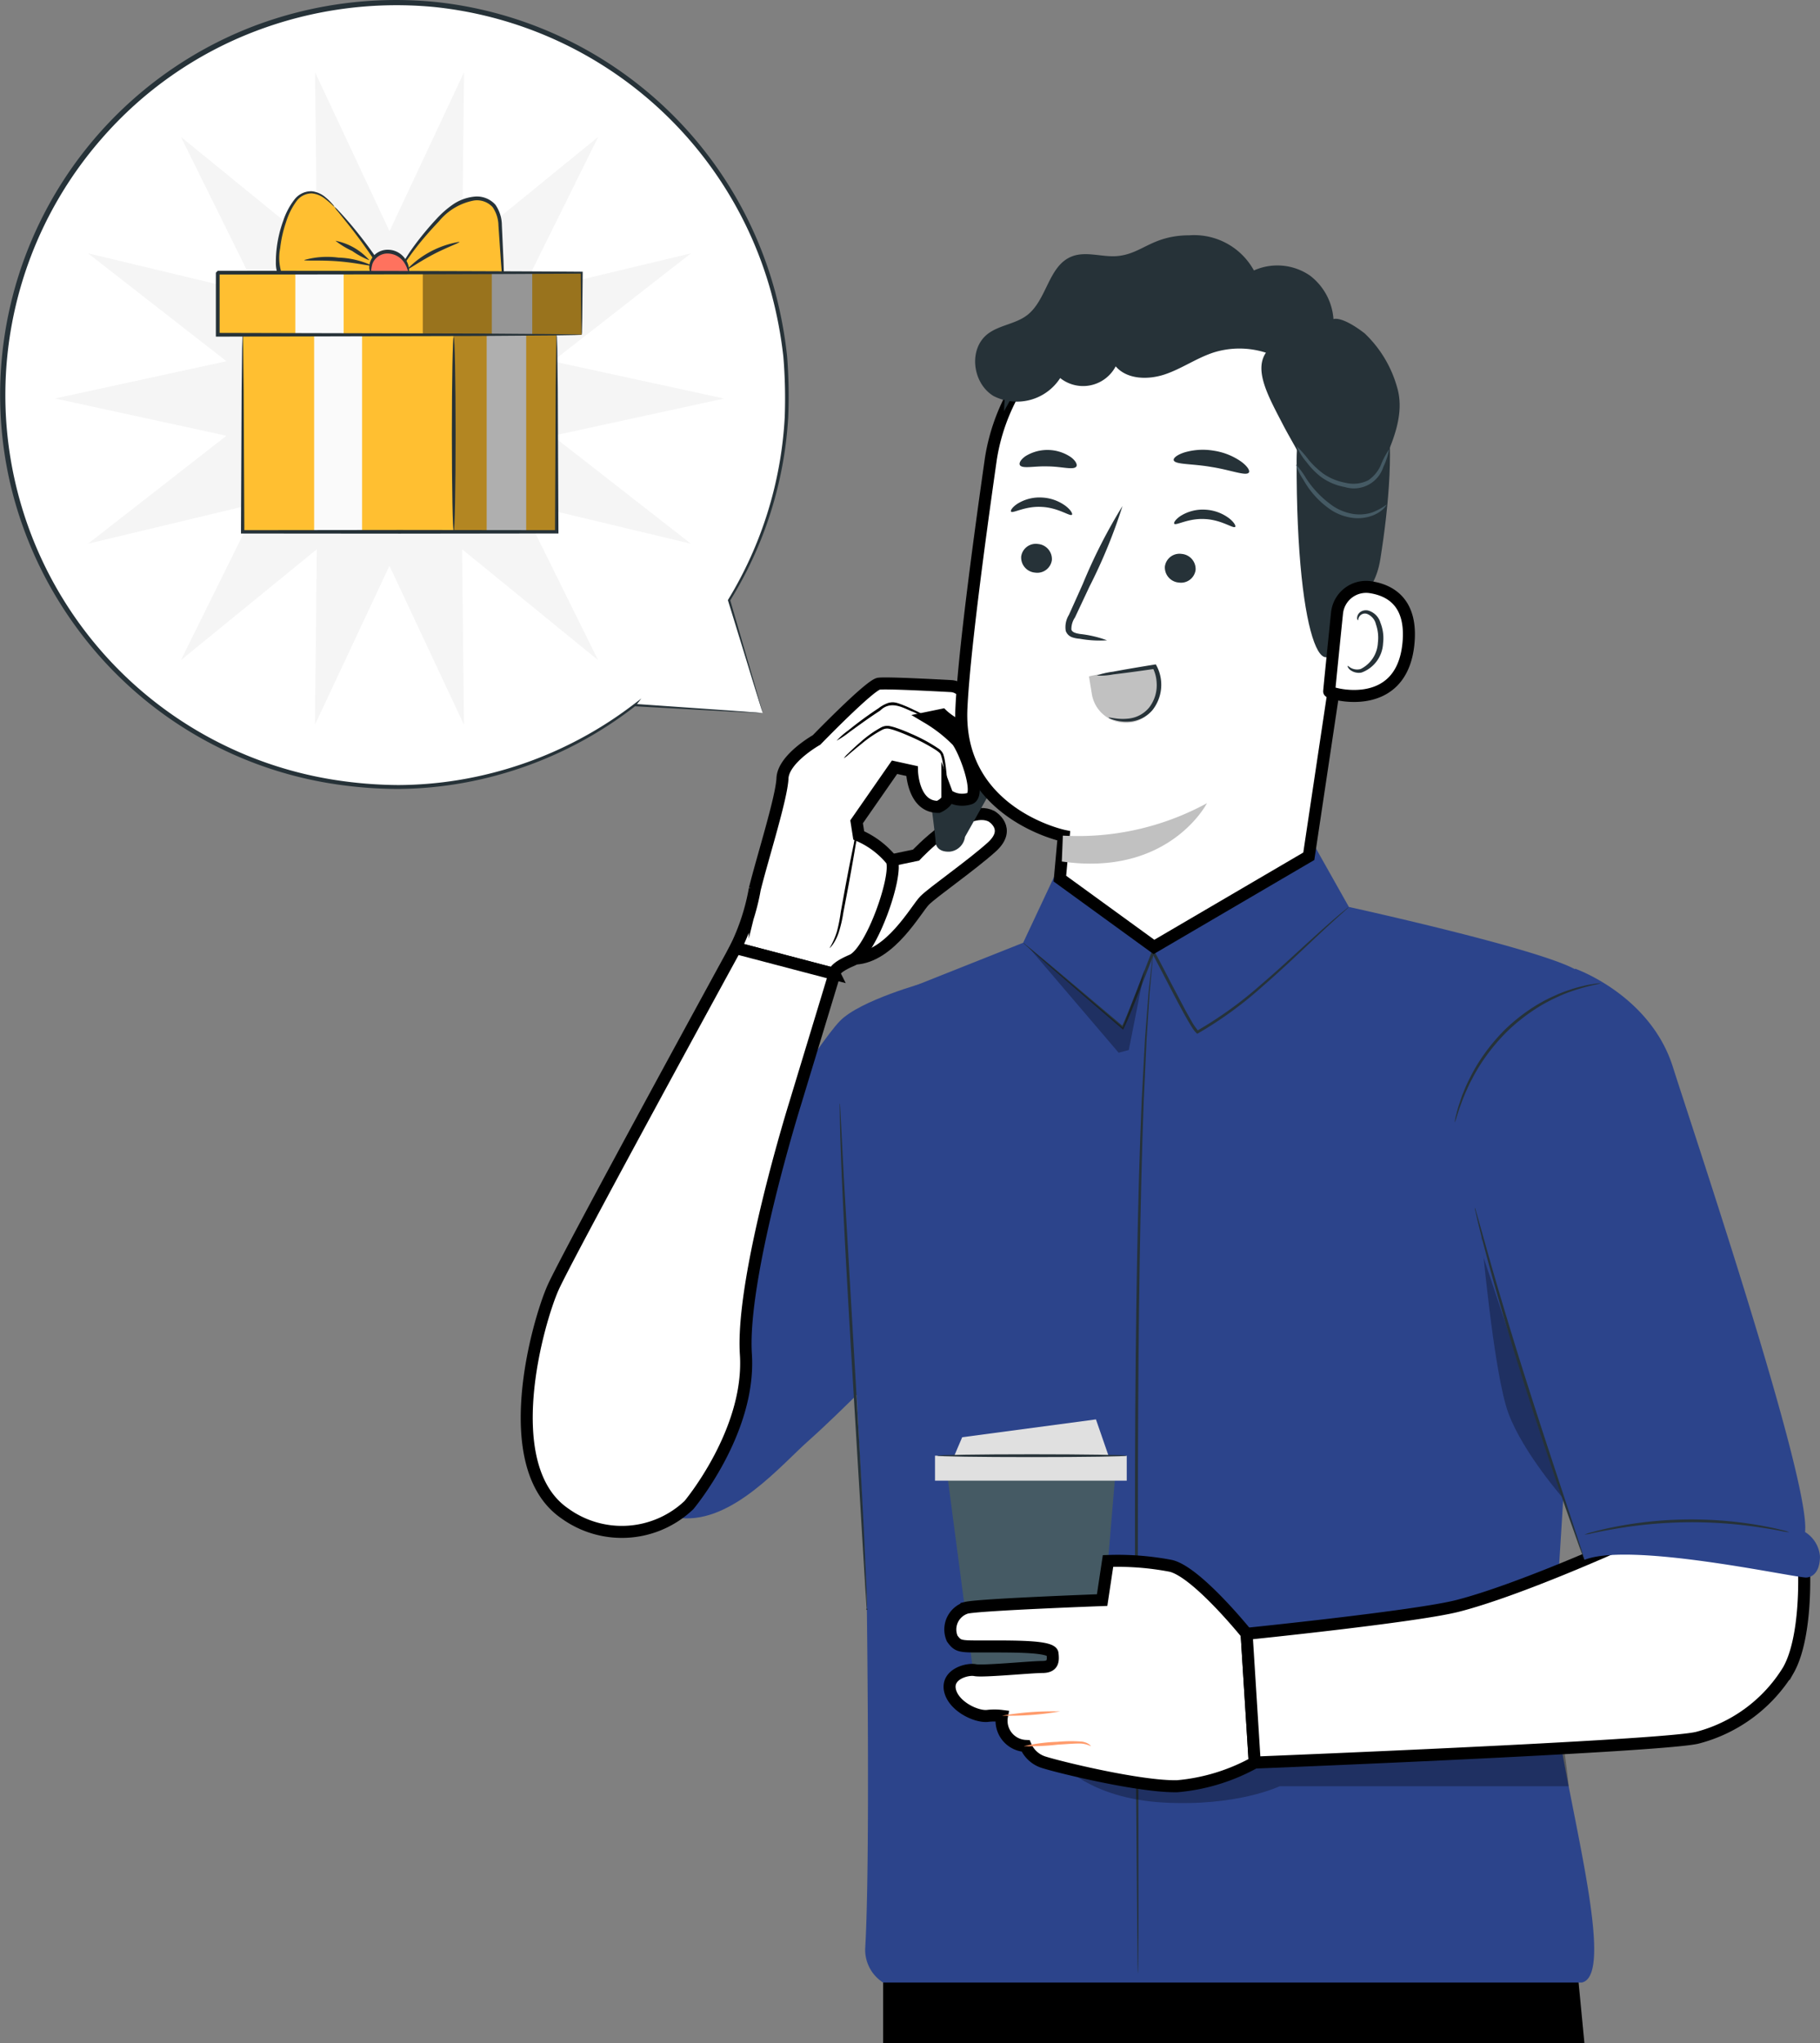 <svg id="Group_63" data-name="Group 63" xmlns="http://www.w3.org/2000/svg" xmlns:xlink="http://www.w3.org/1999/xlink" width="151.453" height="170" viewBox="0 0 151.453 170">
  <rect x="0" y="0" width="151.453" height="170" fill="#808080" stroke="none"/>
  <defs>
    <clipPath id="clip-path">
      <rect id="Rectangle_44" data-name="Rectangle 44" width="151.453" height="170" fill="none"/>
    </clipPath>
    <clipPath id="clip-path-3">
      <rect id="Rectangle_29" data-name="Rectangle 29" width="9.6" height="8.706" fill="none"/>
    </clipPath>
    <clipPath id="clip-path-4">
      <rect id="Rectangle_30" data-name="Rectangle 30" width="42.321" height="6.193" fill="none"/>
    </clipPath>
    <clipPath id="clip-path-5">
      <rect id="Rectangle_31" data-name="Rectangle 31" width="6.923" height="22.265" fill="none"/>
    </clipPath>
    <clipPath id="clip-path-6">
      <rect id="Rectangle_36" data-name="Rectangle 36" width="8.62" height="18.006" fill="none"/>
    </clipPath>
    <clipPath id="clip-path-7">
      <rect id="Rectangle_40" data-name="Rectangle 40" width="13.225" height="5.165" fill="none"/>
    </clipPath>
  </defs>
  <g id="Group_62" data-name="Group 62" clip-path="url(#clip-path)">
    <path id="Path_59852" data-name="Path 59852" d="M161.818,356.564v7.765h58.358l-.8-8.312Z" transform="translate(-88.327 -194.329)"/>
    <g id="Group_61" data-name="Group 61">
      <g id="Group_60" data-name="Group 60" clip-path="url(#clip-path)">
        <path id="Path_59853" data-name="Path 59853" d="M158.728,152.981l2.036-.424s4.07-4.369,6.284-3.232c0,0,1.736,1.017,0,2.574s-4.848,3.71-5.566,4.429-2.859,4.71-5.8,4.839,3.045-8.185,3.045-8.185" transform="translate(-84.535 -81.405)" fill="#fff"/>
        <path id="Path_59854" data-name="Path 59854" d="M158.728,152.981l2.036-.424s4.07-4.369,6.284-3.232c0,0,1.736,1.017,0,2.574s-4.848,3.71-5.566,4.429-2.859,4.71-5.8,4.839S158.728,152.981,158.728,152.981Z" transform="translate(-84.535 -81.405)" fill="none" stroke="#000" stroke-miterlimit="10" stroke-width="1"/>
        <path id="Path_59855" data-name="Path 59855" d="M169.582,125.252c0,.3.6,4.661.6,5.132,0,0,.043.77,1.155.727a1.424,1.424,0,0,0,1.283-1.231l3.977-7.065,3.25-5.217-1.925-7.013s-.427-.471-1.283,0-7.511,11.293-7.511,11.293Z" transform="translate(-92.317 -60.247)" fill="#263238"/>
        <path id="Path_59856" data-name="Path 59856" d="M153.274,125.6a1.323,1.323,0,0,0-.56-.159c-1.164-.064-5.375-.287-6.015-.2-.745.107-5.178,4.681-5.178,4.681s-2.766,1.56-2.837,3.192-1.667,6.632-2.305,9.221a18.209,18.209,0,0,1-1.6,4.894l8.228,2.163s-.213-.426,1.454-1.135,3.9-7.235,3.3-8.334a7.2,7.2,0,0,0-2.731-2.057l-.177-1.135,3.156-4.539,1.454.319s.071,3.014,2.2,2.979c0,0,.957-.426.745-.993a2.085,2.085,0,0,0,1.915.283c.852-.461-.461-3.972-1.1-4.788a12.228,12.228,0,0,0-2.447-1.915l1.206-.248s2.482,2.412,4.646.638a.911.911,0,0,0-.355-1.241l-3-1.631" transform="translate(-73.57 -68.353)" fill="#fff"/>
        <path id="Path_59857" data-name="Path 59857" d="M153.274,125.6a1.323,1.323,0,0,0-.56-.159c-1.164-.064-5.375-.287-6.015-.2-.745.107-5.178,4.681-5.178,4.681s-2.766,1.56-2.837,3.192-1.667,6.632-2.305,9.221a18.209,18.209,0,0,1-1.6,4.894l8.228,2.163s-.213-.426,1.454-1.135,3.9-7.235,3.3-8.334a7.2,7.2,0,0,0-2.731-2.057l-.177-1.135,3.156-4.539,1.454.319s.071,3.014,2.2,2.979c0,0,.957-.426.745-.993a2.085,2.085,0,0,0,1.915.283c.852-.461-.461-3.972-1.1-4.788a12.228,12.228,0,0,0-2.447-1.915l1.206-.248s2.482,2.412,4.646.638a.911.911,0,0,0-.355-1.241Z" transform="translate(-73.57 -68.353)" fill="none" stroke="#000" stroke-miterlimit="10" stroke-width="1"/>
        <path id="Path_59858" data-name="Path 59858" d="M154.376,151.395a9.946,9.946,0,0,1-.2,1.523c-.153.935-.38,2.223-.644,3.642l-.382,2a11.1,11.1,0,0,1-.374,1.633,3.978,3.978,0,0,1-.495,1.022c-.157.218-.269.318-.278.309a6.156,6.156,0,0,0,.613-1.381,13.127,13.127,0,0,0,.318-1.619l.365-2.006c.265-1.421.519-2.706.713-3.634a9.833,9.833,0,0,1,.363-1.491" transform="translate(-82.969 -82.638)"/>
        <path id="Path_59859" data-name="Path 59859" d="M163.236,138.733a2.331,2.331,0,0,1-.083-.509q-.07-.567-.171-1.389c-.041-.292-.088-.612-.157-.948a3.211,3.211,0,0,0-.137-.5c-.042-.142-.207-.246-.353-.361a14.683,14.683,0,0,0-2.226-1.177c-.411-.181-.817-.348-1.214-.484a3.984,3.984,0,0,0-.584-.16.887.887,0,0,0-.515.111,9.765,9.765,0,0,0-1.695,1.149c-.46.369-.823.68-1.076.893a2.369,2.369,0,0,1-.406.317,1.978,1.978,0,0,1,.344-.385c.235-.234.582-.566,1.032-.954a9.032,9.032,0,0,1,1.71-1.219,1.1,1.1,0,0,1,.639-.136,4.112,4.112,0,0,1,.625.164c.409.137.82.3,1.236.487a13.661,13.661,0,0,1,2.259,1.217,1.1,1.1,0,0,1,.418.459,3.276,3.276,0,0,1,.137.541c.062.347.1.671.13.966.058.591.085,1.07.1,1.4a2.035,2.035,0,0,1-.01.516" transform="translate(-84.397 -72.582)"/>
        <path id="Path_59860" data-name="Path 59860" d="M153.286,131.863a6.636,6.636,0,0,1,.972-.852,30.5,30.5,0,0,1,2.515-1.842,2.851,2.851,0,0,1,.806-.445,1.352,1.352,0,0,1,.455-.053,1.793,1.793,0,0,1,.421.094,10.589,10.589,0,0,1,1.3.555,5.654,5.654,0,0,1,1.123.644,9.187,9.187,0,0,1-1.193-.491c-.708-.233-1.819-1.06-2.776-.11-1.025.662-1.9,1.316-2.548,1.781a7.416,7.416,0,0,1-1.074.719" transform="translate(-83.67 -70.233)"/>
        <path id="Path_59861" data-name="Path 59861" d="M213.739,222.48c.566-6.155,3.542-55.428,2.41-57.017s-19.346-5.581-19.346-5.581l-2.759-4.9-1.055-.325-20.511,2.28-2.783,5.927L160.7,166.44s-6.5,9.722-5.736,16.331l1.713,34.456s.308,21.838-.121,29.24a3.229,3.229,0,0,0,1.485,2.91H216.18c3.493-.713-3.008-20.742-2.442-26.9" transform="translate(-84.554 -84.418)" fill="#2c448b"/>
        <path id="Path_59862" data-name="Path 59862" d="M139.746,211.077l2.484-31.083s-5.432,1.471-7.122,3.21c-1.942,2-8.68,12.816-8.68,12.816l-6.951,25.375s.28,2.954,2.375,3.165c4.323.436,8.361-4.42,10.731-6.511s7.162-6.971,7.162-6.971" transform="translate(-65.216 -98.249)" fill="#2c448b"/>
        <path id="Path_59863" data-name="Path 59863" d="M208.2,259.405s-.008-.074-.012-.219-.007-.369-.013-.644c-.006-.577-.014-1.41-.025-2.477-.018-2.162-.044-5.271-.076-9.109-.059-7.692-.14-18.318-.108-30.055s.218-22.369.55-30.057c.1-1.92.195-3.657.276-5.185.115-1.521.214-2.833.3-3.909.117-1.061.208-1.889.272-2.463.033-.273.058-.485.076-.639s.034-.217.034-.217,0,.075-.01.219-.03.368-.053.642c-.053.575-.129,1.4-.227,2.465l-.256,3.909c-.071,1.527-.152,3.264-.241,5.183-.289,7.685-.447,18.311-.48,30.051s.022,22.361.039,30.053c0,3.839,0,6.948,0,9.11-.008,1.067-.015,1.9-.019,2.477,0,.275-.008.489-.011.644s-.012.219-.012.219" transform="translate(-113.511 -95.212)" fill="#263238"/>
        <path id="Path_59864" data-name="Path 59864" d="M153.883,202.18a.371.371,0,0,1,.015.109c.006.086.013.191.022.319q.022.45.062,1.228c.056,1.087.134,2.624.232,4.515.222,3.829.528,9.084.865,14.89s.64,11.083.823,14.9c.082,1.892.149,3.429.2,4.517q.024.777.038,1.229c0,.129,0,.233,0,.32a.055.055,0,1,1-.024,0l-.027-.318-.082-1.227c-.065-1.086-.158-2.623-.271-4.513-.229-3.829-.545-9.085-.892-14.892s-.632-11.081-.8-14.9c-.08-1.907-.132-3.452-.157-4.519-.007-.518-.013-.929-.017-1.229,0-.129,0-.234,0-.32a.384.384,0,0,1,.009-.109" transform="translate(-83.991 -110.359)" fill="#263238"/>
        <path id="Path_59865" data-name="Path 59865" d="M214.577,166.163a1.981,1.981,0,0,1-.23.223l-.685.617c-.6.536-1.453,1.332-2.518,2.334s-2.337,2.211-3.833,3.507a31.986,31.986,0,0,1-5.28,3.832l-.068.038-.05-.042a1.145,1.145,0,0,1-.209-.226c-.059-.075-.109-.151-.159-.228-.1-.154-.193-.311-.289-.469q-.277-.476-.543-.967c-.356-.654-.707-1.326-1.06-2.006-.5-.957-.981-1.9-1.471-2.8l.212-.015-1.289,3.3c-.428,1.055-.807,2.06-1.259,3l-.055.117-.1-.088-5.974-5.149-1.668-1.461-.435-.391a.913.913,0,0,1-.142-.143.947.947,0,0,1,.164.118l.456.367,1.706,1.417,6.029,5.084-.158.028c.426-.906.812-1.936,1.231-2.985l1.279-3.3.091-.235.121.221c.5.906.977,1.849,1.476,2.806l1.057,2q.266.49.538.961a4.815,4.815,0,0,0,.58.846l-.117,0a32.5,32.5,0,0,0,5.26-3.782c1.5-1.281,2.781-2.481,3.862-3.464s1.951-1.767,2.566-2.285c.3-.263.549-.455.712-.588a1.862,1.862,0,0,1,.256-.192" transform="translate(-102.328 -90.699)" fill="#263238"/>
        <g id="Group_47" data-name="Group 47" transform="translate(85.658 78.887)" opacity="0.3">
          <g id="Group_46" data-name="Group 46">
            <g id="Group_45" data-name="Group 45" clip-path="url(#clip-path-3)">
              <path id="Path_59866" data-name="Path 59866" d="M188.609,173.7l7.43,8.705.845-.223,1.325-6.7-1.831,4.841Z" transform="translate(-188.609 -173.7)"/>
            </g>
          </g>
        </g>
        <g id="Group_50" data-name="Group 50" transform="translate(88.219 143.837)" opacity="0.3">
          <g id="Group_49" data-name="Group 49">
            <g id="Group_48" data-name="Group 48" clip-path="url(#clip-path-4)">
              <path id="Path_59867" data-name="Path 59867" d="M194.248,319.531s2.425,2.977,8.577,3.326,9.684-1.353,9.684-1.353h24.059s-.476-4.793-.818-4.793-40.879,2.393-40.879,2.393" transform="translate(-194.248 -316.712)"/>
            </g>
          </g>
        </g>
        <g id="Group_53" data-name="Group 53" transform="translate(123.258 102.522)" opacity="0.3">
          <g id="Group_52" data-name="Group 52">
            <g id="Group_51" data-name="Group 51" clip-path="url(#clip-path-5)">
              <path id="Path_59868" data-name="Path 59868" d="M271.4,225.742s1.023,11.737,2.269,15.076,4.654,7.189,4.654,7.189Z" transform="translate(-271.4 -225.742)"/>
            </g>
          </g>
        </g>
        <path id="Path_59869" data-name="Path 59869" d="M205.054,100.21l4.3-28.684c1.343-9.04-2.949-17.335-12.282-18.39l-.868-.049A16.686,16.686,0,0,0,178.595,67.15c-1.119,7.839-2.252,16.512-2.449,20.74-.406,8.756,8.515,10.62,8.515,10.62l-.321,3.559,7.829,5.686Z" transform="translate(-96.141 -28.963)" fill="#fff"/>
        <path id="Path_59870" data-name="Path 59870" d="M205.054,100.21l4.3-28.684c1.343-9.04-2.949-17.335-12.282-18.39l-.868-.049A16.686,16.686,0,0,0,178.595,67.15c-1.119,7.839-2.252,16.512-2.449,20.74-.406,8.756,8.515,10.62,8.515,10.62l-.321,3.559,7.829,5.686Z" transform="translate(-96.141 -28.963)" fill="none" stroke="#000" stroke-miterlimit="10" stroke-width="1"/>
        <path id="Path_59871" data-name="Path 59871" d="M194.644,149.856a22.407,22.407,0,0,0,11.993-2.7s-3.147,6.142-12.081,4.852Z" transform="translate(-106.197 -80.326)" fill="#c1c1c1"/>
        <path id="Path_59872" data-name="Path 59872" d="M187.1,100.708a1.262,1.262,0,0,0,1.164,1.33,1.225,1.225,0,0,0,1.392-1.052,1.263,1.263,0,0,0-1.164-1.331,1.226,1.226,0,0,0-1.393,1.053" transform="translate(-102.122 -54.392)" fill="#263238"/>
        <path id="Path_59873" data-name="Path 59873" d="M185.237,92.32c.149.172,1.164-.475,2.548-.393,1.383.061,2.357.81,2.516.654.078-.069-.067-.372-.49-.709a3.59,3.59,0,0,0-2-.725,3.466,3.466,0,0,0-2.041.516c-.444.293-.605.58-.531.658" transform="translate(-101.101 -49.749)" fill="#263238"/>
        <path id="Path_59874" data-name="Path 59874" d="M213.435,102.525a1.263,1.263,0,0,0,1.165,1.33,1.224,1.224,0,0,0,1.392-1.053,1.264,1.264,0,0,0-1.164-1.33,1.225,1.225,0,0,0-1.393,1.053" transform="translate(-116.499 -55.383)" fill="#263238"/>
        <path id="Path_59875" data-name="Path 59875" d="M215.143,94.545c.15.172,1.166-.474,2.548-.393,1.382.061,2.357.81,2.516.654.078-.069-.065-.372-.49-.709a3.59,3.59,0,0,0-2-.725,3.469,3.469,0,0,0-2.041.517c-.443.293-.6.58-.531.657" transform="translate(-117.425 -50.964)" fill="#263238"/>
        <path id="Path_59876" data-name="Path 59876" d="M198.641,103.878a9.353,9.353,0,0,0-2.223-.52c-.351-.055-.681-.142-.727-.38a1.715,1.715,0,0,1,.3-1l1.2-2.556a44.262,44.262,0,0,0,2.75-6.707,44.624,44.624,0,0,0-3.3,6.477q-.6,1.347-1.156,2.574a1.946,1.946,0,0,0-.263,1.337.876.876,0,0,0,.551.535,2.457,2.457,0,0,0,.6.114,9.333,9.333,0,0,0,2.277.131" transform="translate(-106.534 -50.605)" fill="#263238"/>
        <path id="Path_59877" data-name="Path 59877" d="M215.057,83.274c.115.373,1.506.277,3.117.558,1.618.249,2.9.785,3.134.469.105-.152-.1-.508-.61-.892a5.355,5.355,0,0,0-2.288-.925,5.418,5.418,0,0,0-2.474.144c-.61.2-.927.47-.878.647" transform="translate(-117.385 -44.98)" fill="#263238"/>
        <path id="Path_59878" data-name="Path 59878" d="M186.849,83.712c.225.319,1.2.055,2.343.1,1.149.01,2.1.323,2.346.017.107-.15-.027-.464-.434-.777a3.48,3.48,0,0,0-3.779-.1c-.423.292-.575.6-.476.753" transform="translate(-101.975 -45.004)" fill="#263238"/>
        <path id="Path_59879" data-name="Path 59879" d="M183.984,61.817s2.7-5.346,5.492-6.473c3.382-1.364,4.591,2.226,7.777,1.549s6.415-1.986,9.481.549c3.355,2.775,1.6,4.493,1.592,8.387-.053,15.789,2.64,20.405,3.92,13.038.14-.807,2.5-1.323,3.044-4.736.709-4.425,1.2-9.818.37-13.033-.7-2.71-2.156-4.636-4.836-6.821-4.23-3.448-10.3-3.856-14.443-3.683s-12.368,4.339-12.4,11.221" transform="translate(-100.426 -27.599)" fill="#263238"/>
        <path id="Path_59880" data-name="Path 59880" d="M244.2,109.687a2.433,2.433,0,0,1,2.774-2.141c1.669.249,3.483,1.28,3.172,4.646-.55,5.971-6.6,4.2-6.6,4.03,0-.117.4-4.038.653-6.534" transform="translate(-132.937 -58.689)" fill="#fff"/>
        <path id="Path_59881" data-name="Path 59881" d="M244.2,109.687a2.433,2.433,0,0,1,2.774-2.141c1.669.249,3.483,1.28,3.172,4.646-.55,5.971-6.6,4.2-6.6,4.03C243.548,116.1,243.944,112.184,244.2,109.687Z" transform="translate(-132.937 -58.689)" fill="none" stroke="#000" stroke-miterlimit="10" stroke-width="1"/>
        <path id="Path_59882" data-name="Path 59882" d="M246.935,116.43c.029-.017.1.082.274.178a1.1,1.1,0,0,0,.8.086,2.583,2.583,0,0,0,1.438-2.2,3.358,3.358,0,0,0-.162-1.515,1.216,1.216,0,0,0-.731-.868.554.554,0,0,0-.658.229c-.1.16-.069.283-.1.291s-.123-.112-.05-.354a.667.667,0,0,1,.276-.353.83.83,0,0,1,.606-.1,1.489,1.489,0,0,1,1.032,1.023,3.456,3.456,0,0,1,.218,1.7,2.722,2.722,0,0,1-1.8,2.443,1.176,1.176,0,0,1-.964-.243c-.177-.164-.2-.3-.174-.31" transform="translate(-134.784 -61.027)" fill="#263238"/>
        <path id="Path_59883" data-name="Path 59883" d="M180.243,56.5a4.28,4.28,0,0,0,5.513-1.511,3.063,3.063,0,0,0,4.618-.974c.953,1.108,2.73,1.136,4.131.655s2.632-1.362,4.042-1.816a7.206,7.206,0,0,1,4.329.025c-1.018,1.5.221,3.676,1.432,6.013.7,1.347,1.606,2.754,2.18,4.155a3.2,3.2,0,0,0,3.66,2.036c1.205-.394,1.848-1.636,2.368-2.765.959-2.085,1.937-4.4,1.268-6.585a9.81,9.81,0,0,0-2.7-4.469c-1.946-1.494-2.587-1.179-2.587-1.179a4.994,4.994,0,0,0-1.955-3.622,4.786,4.786,0,0,0-4.666-.427,5.667,5.667,0,0,0-5.353-2.926c-3.121.008-3.914,1.517-5.968,1.724-1.269.128-2.608-.425-3.8.025-2.007.758-2.08,3.653-3.789,4.926-.939.7-2.24.8-3.185,1.49-1.694,1.239-1.356,4.161.459,5.227" transform="translate(-97.531 -23.532)" fill="#263238"/>
        <path id="Path_59884" data-name="Path 59884" d="M245.269,82a7.215,7.215,0,0,0-.713,1.368,2.957,2.957,0,0,1-1.013,1.209,2.756,2.756,0,0,1-1.906.214,4.689,4.689,0,0,1-1.844-.757,7.287,7.287,0,0,1-1.2-1.126,9.255,9.255,0,0,0-1.028-1.164,5.141,5.141,0,0,0,.825,1.321,6.468,6.468,0,0,0,1.2,1.233,4.758,4.758,0,0,0,1.978.844,2.578,2.578,0,0,0,3.221-1.668A5.921,5.921,0,0,0,245.269,82" transform="translate(-129.671 -44.621)" fill="#455a64"/>
        <path id="Path_59885" data-name="Path 59885" d="M244.972,88.447a5.1,5.1,0,0,1-1.216.655,3.543,3.543,0,0,1-1.469.123,4.276,4.276,0,0,1-1.69-.626,8.3,8.3,0,0,1-2.314-2.369,6.52,6.52,0,0,0-.838-1.132,4.678,4.678,0,0,0,.619,1.267A7.334,7.334,0,0,0,240.4,88.9a4.346,4.346,0,0,0,1.849.651,3.517,3.517,0,0,0,1.595-.212c.871-.347,1.164-.883,1.129-.892" transform="translate(-129.605 -46.449)" fill="#455a64"/>
        <path id="Path_59886" data-name="Path 59886" d="M204.948,122.145a7.383,7.383,0,0,1,.348,2.011,2.251,2.251,0,0,1-.671,1.764,2.615,2.615,0,0,1-1.993.894h-.023a2.849,2.849,0,0,1-2.834-2.377l-.243-1.483c1.445-.38,5.31-.713,5.416-.81" transform="translate(-108.913 -66.672)" fill="#c1c1c1"/>
        <path id="Path_59887" data-name="Path 59887" d="M201.93,126.155c.009-.028.181.008.492.05a4.351,4.351,0,0,0,1.3.01,2.551,2.551,0,0,0,1.583-.9,3.028,3.028,0,0,0,.623-2.1A2.991,2.991,0,0,0,205.6,122l.19.092c-1.383.2-2.592.364-3.458.464a6.078,6.078,0,0,1-1.393.1,6.081,6.081,0,0,1,1.357-.324c.855-.163,2.057-.369,3.438-.59l.129-.02.061.113a3.4,3.4,0,0,1-.349,3.7,2.76,2.76,0,0,1-1.813.938,3.686,3.686,0,0,1-1.367-.126c-.31-.086-.468-.169-.461-.189" transform="translate(-109.679 -66.441)" fill="#263238"/>
        <path id="Path_59888" data-name="Path 59888" d="M173.539,269.968l2.51,19.056,9.909-.228,1.585-18.828Z" transform="translate(-94.725 -147.36)" fill="#455a64"/>
        <rect id="Rectangle_32" data-name="Rectangle 32" width="15.955" height="2.077" transform="translate(77.808 121.123)" fill="#e0e0e0"/>
        <path id="Path_59889" data-name="Path 59889" d="M174.487,263.48c.033-.1.826-1.948.826-1.948l11.13-1.486,1.189,3.435Z" transform="translate(-95.243 -141.944)" fill="#e0e0e0"/>
        <path id="Path_59890" data-name="Path 59890" d="M187.489,266.556c0,.065-3.533.118-7.89.118s-7.891-.053-7.891-.118,3.532-.118,7.891-.118,7.89.053,7.89.118" transform="translate(-93.726 -145.433)" fill="#263238"/>
        <path id="Path_59891" data-name="Path 59891" d="M198.71,292.036s-4.125-5.126-6.294-5.652a23.352,23.352,0,0,0-5.239-.407l-.49,3.253s-10.175.375-11.292.638a1.887,1.887,0,0,0-1.183,2.563c.526.723.657.657,3.089.657s5.192,0,5.258.592.066,1.117-.854,1.117-4.929.394-5.586.263-2.36.328-2.1,1.643,2.1,2.235,3.086,2.169a4.969,4.969,0,0,1,1.249,0,2.1,2.1,0,0,0,1.971,2.494,2.415,2.415,0,0,0,1.577,1.38c1.248.394,7.952,2.037,11.041,1.971a16.208,16.208,0,0,0,6.441-1.971Z" transform="translate(-94.972 -156.092)" fill="#fff"/>
        <path id="Path_59892" data-name="Path 59892" d="M198.71,292.036s-4.125-5.126-6.294-5.652a23.352,23.352,0,0,0-5.239-.407l-.49,3.253s-10.175.375-11.292.638a1.887,1.887,0,0,0-1.183,2.563c.526.723.657.657,3.089.657s5.192,0,5.258.592.066,1.117-.854,1.117-4.929.394-5.586.263-2.36.328-2.1,1.643,2.1,2.235,3.086,2.169a4.969,4.969,0,0,1,1.249,0,2.1,2.1,0,0,0,1.971,2.494,2.415,2.415,0,0,0,1.577,1.38c1.248.394,7.952,2.037,11.041,1.971a16.208,16.208,0,0,0,6.441-1.971Z" transform="translate(-94.972 -156.092)" fill="none" stroke="#000" stroke-miterlimit="10" stroke-width="1"/>
        <path id="Path_59893" data-name="Path 59893" d="M188.431,313.514a24.92,24.92,0,0,1-4.84.349,24.914,24.914,0,0,1,4.84-.349" transform="translate(-100.212 -171.11)" fill="#ff9b6c"/>
        <path id="Path_59894" data-name="Path 59894" d="M193.156,319.416a2.257,2.257,0,0,0-.77-.214c-.493-.025-1.208.045-1.983.088a20.614,20.614,0,0,1-2.83.129,14.579,14.579,0,0,1,2.814-.365,12.226,12.226,0,0,1,2.018-.019c.541.073.781.367.751.38" transform="translate(-102.385 -174.124)" fill="#ff9b6c"/>
        <path id="Path_59895" data-name="Path 59895" d="M228.419,287.141s14.053-1.429,17.554-2.322c5.084-1.3,13.585-5.152,13.585-5.152l5.447-2.67,9.8,4.88s.256,5.557-1.311,8.3a12.583,12.583,0,0,1-7.571,5.613c-2.937.718-36.83,2.064-36.83,2.064Z" transform="translate(-124.681 -151.197)" fill="#fff"/>
        <path id="Path_59896" data-name="Path 59896" d="M228.419,287.141s14.053-1.429,17.554-2.322c5.084-1.3,13.585-5.152,13.585-5.152l5.447-2.67,9.8,4.88s.256,5.557-1.311,8.3a12.583,12.583,0,0,1-7.571,5.613c-2.937.718-36.83,2.064-36.83,2.064Z" transform="translate(-124.681 -151.197)" fill="none" stroke="#000" stroke-miterlimit="10" stroke-width="1"/>
        <path id="Path_59897" data-name="Path 59897" d="M279.232,177.486s6.226,2.174,8.119,8.168c1.569,4.969,11.5,34.455,11,38.7a2.634,2.634,0,0,1,1.243,2.039c-.023,1.847-1.2,1.748-1.2,1.748-1.622-.124-14.641-2.968-18.4-1.471L271.4,200.921c0-.761,1-10.071,2.12-15.437a13.015,13.015,0,0,1,5.712-8" transform="translate(-148.142 -96.88)" fill="#2c448b"/>
        <path id="Path_59898" data-name="Path 59898" d="M266.552,191.7a3.943,3.943,0,0,1,.14-.687,6.959,6.959,0,0,1,.223-.793c.107-.3.2-.659.367-1.028a12.519,12.519,0,0,1,.546-1.206,14.187,14.187,0,0,1,.748-1.324,15.89,15.89,0,0,1,2.191-2.707,15.32,15.32,0,0,1,2.772-2.11,13.286,13.286,0,0,1,1.357-.689,10.9,10.9,0,0,1,1.235-.479,9.972,9.972,0,0,1,1.051-.3,6.076,6.076,0,0,1,.807-.162,3.984,3.984,0,0,1,.7-.083c.011.055-.988.169-2.5.7a11.417,11.417,0,0,0-1.209.5,13.919,13.919,0,0,0-1.328.7,15.887,15.887,0,0,0-2.718,2.092,16.5,16.5,0,0,0-2.173,2.655,14.967,14.967,0,0,0-.757,1.3c-.232.41-.4.815-.566,1.18-.625,1.476-.834,2.457-.885,2.443" transform="translate(-145.494 -98.321)" fill="#263238"/>
        <path id="Path_59899" data-name="Path 59899" d="M270.232,221.255a1.558,1.558,0,0,1,.1.3l.246.86.891,3.165c.759,2.671,1.857,6.346,3.142,10.384s2.5,7.679,3.369,10.316l1.025,3.126.268.853a1.547,1.547,0,0,1,.079.3,1.591,1.591,0,0,1-.124-.287l-.311-.839-1.1-3.1c-.912-2.624-2.15-6.257-3.437-10.3s-2.359-7.727-3.077-10.411c-.36-1.342-.639-2.431-.818-3.187-.084-.36-.151-.649-.2-.872a1.579,1.579,0,0,1-.055-.308" transform="translate(-147.503 -120.77)" fill="#263238"/>
        <path id="Path_59900" data-name="Path 59900" d="M307.369,279.439a3.708,3.708,0,0,1-.67-.1c-.427-.084-1.048-.191-1.817-.306a37.525,37.525,0,0,0-12.089.14c-.766.133-1.384.254-1.809.348a3.738,3.738,0,0,1-.668.117,3.671,3.671,0,0,1,.646-.206c.419-.121,1.035-.268,1.8-.423a33.122,33.122,0,0,1,12.146-.14c.769.137,1.387.269,1.809.381a3.723,3.723,0,0,1,.651.191" transform="translate(-158.467 -151.949)" fill="#263238"/>
        <path id="Path_59901" data-name="Path 59901" d="M113.893,173.689S99.971,199.131,98.716,201.92s-4.74,14.918.976,18.822a8.1,8.1,0,0,0,10.317-.7s5.159-6.135,4.74-12.548,4.1-20.868,4.1-20.868l3.271-10.776Z" transform="translate(-52.68 -94.807)" fill="#fff"/>
        <path id="Path_59902" data-name="Path 59902" d="M113.893,173.689S99.971,199.131,98.716,201.92s-4.74,14.918.976,18.822a8.1,8.1,0,0,0,10.317-.7s5.159-6.135,4.74-12.548,4.1-20.868,4.1-20.868l3.271-10.776Z" transform="translate(-52.68 -94.807)" fill="none" stroke="#000" stroke-miterlimit="10" stroke-width="1"/>
        <path id="Path_59903" data-name="Path 59903" d="M63.721,59.571l-2.807-9.392a32.7,32.7,0,1,0-7.832,8.713l-.011.015Z" transform="translate(-0.251 -0.239)" fill="#fff"/>
        <path id="Path_59904" data-name="Path 59904" d="M63.47,59.332s-.218,0-.669-.026l-2.023-.1-7.964-.438-.181-.01.111-.145.011-.015.136.135a32.687,32.687,0,0,1-14.7,6.472,31.9,31.9,0,0,1-5.052.442,35.938,35.938,0,0,1-5.418-.425A32.6,32.6,0,0,1,6.756,52.737,33.013,33.013,0,0,1,.8,40.011,32.851,32.851,0,0,1,21.111,2.175,33.405,33.405,0,0,1,36.106.149,32.853,32.853,0,0,1,64.5,24.27a35.512,35.512,0,0,1,1,5.377,42.148,42.148,0,0,1,.091,5.092,32.508,32.508,0,0,1-4.843,15.25l.01-.075,2.042,7.032.514,1.792c.114.4.162.595.162.595s-.074-.216-.2-.623l-.561-1.8c-.489-1.59-1.2-3.918-2.133-6.938l-.012-.039.022-.036a32.532,32.532,0,0,0,4.709-15.169,42.043,42.043,0,0,0-.113-5.044,35.3,35.3,0,0,0-1.01-5.32A32.561,32.561,0,0,0,36.064.576,33,33,0,0,0,21.27,2.589,32.076,32.076,0,0,0,8.457,11.538,32.411,32.411,0,0,0,27.769,64.881a35.715,35.715,0,0,0,5.362.441,31.782,31.782,0,0,0,5.006-.415,32.7,32.7,0,0,0,14.634-6.332l.6-.456-.461.591-.011.014-.07-.155,7.89.552,2.047.149c.462.035.708.06.708.06" transform="translate(0 0)" fill="#263238"/>
        <path id="Path_59905" data-name="Path 59905" d="M37.909,26.47l6.2-13.223-.155,14.6,11.319-9.225L48.793,31.711l14.2-3.4L51.481,37.293l14.27,3.1-14.27,3.1,11.513,8.982-14.2-3.4,6.475,13.088L43.949,52.933l.155,14.6-6.2-13.223-6.2,13.223.155-14.6L20.551,62.158,27.026,49.07l-14.2,3.4,11.513-8.982-14.27-3.1,14.27-3.1L12.825,28.311l14.2,3.4L20.551,18.623,31.87,27.848l-.155-14.6Z" transform="translate(-5.495 -7.231)" fill="#f5f5f5"/>
        <rect id="Rectangle_33" data-name="Rectangle 33" width="26.099" height="17.992" transform="translate(20.197 26.262) rotate(-0.098)" fill="#ffbf31"/>
        <path id="Path_59906" data-name="Path 59906" d="M55.584,36.429a2.691,2.691,0,0,0-2.149-1.186c-.8.109-1.323.873-1.657,1.6a10.085,10.085,0,0,0-.908,4,2.162,2.162,0,0,0,.6,1.793,2.418,2.418,0,0,0,1.991.16c1.828-.386,4.5-.419,6.33-.806a40.028,40.028,0,0,0-4.2-5.569" transform="translate(-27.766 -19.23)" fill="#ffbf31"/>
        <path id="Path_59907" data-name="Path 59907" d="M55.406,36.32a2.222,2.222,0,0,1,.368.349c.228.238.553.6.951,1.063a36.737,36.737,0,0,1,3,4.085l.105.166-.193.042c-1.821.394-3.987.4-6.2.8a4.838,4.838,0,0,1-1.386.149,1.5,1.5,0,0,1-1.205-.718,2.679,2.679,0,0,1-.3-1.3,9.745,9.745,0,0,1,.074-1.234,10.163,10.163,0,0,1,.532-2.213,5.925,5.925,0,0,1,.924-1.765,1.748,1.748,0,0,1,1.483-.707,2.129,2.129,0,0,1,1.135.516,4.412,4.412,0,0,1,.555.547.827.827,0,0,1,.16.219c-.022.022-.263-.269-.789-.669a2.062,2.062,0,0,0-1.074-.438,1.566,1.566,0,0,0-1.3.673,5.84,5.84,0,0,0-.85,1.71,10.125,10.125,0,0,0-.49,2.16,4.206,4.206,0,0,0,.205,2.342,1.186,1.186,0,0,0,.97.565,4.616,4.616,0,0,0,1.3-.146c2.266-.411,4.422-.4,6.207-.763l-.088.207A44.514,44.514,0,0,0,56.6,37.834l-.89-1.109a2.312,2.312,0,0,1-.3-.406" transform="translate(-27.589 -19.121)" fill="#263238"/>
        <path id="Path_59908" data-name="Path 59908" d="M72.87,42.66a19.7,19.7,0,0,1,3-4.133,5.679,5.679,0,0,1,3.215-2.135,2.039,2.039,0,0,1,1.672.451,3.055,3.055,0,0,1,.667,2.11q.147,2.631.294,5.262" transform="translate(-39.776 -19.852)" fill="#ffbf31"/>
        <path id="Path_59909" data-name="Path 59909" d="M81.711,44.027a3.266,3.266,0,0,1-.1-.718c-.043-.529-.1-1.186-.159-1.965-.059-.852-.126-1.834-.2-2.912a2.792,2.792,0,0,0-.486-1.535,1.766,1.766,0,0,0-1.54-.552,4.938,4.938,0,0,0-2.92,1.728c-.753.792-1.4,1.543-1.906,2.194s-.882,1.21-1.131,1.6a4.019,4.019,0,0,1-.4.6,2.681,2.681,0,0,1,.3-.664,14.134,14.134,0,0,1,1.06-1.672,25.256,25.256,0,0,1,1.874-2.26,8.172,8.172,0,0,1,1.316-1.161,3.816,3.816,0,0,1,1.787-.68A2.06,2.06,0,0,1,81,36.7a3.03,3.03,0,0,1,.536,1.705c.05,1.082.094,2.068.134,2.923.024.781.044,1.44.06,1.97a3.251,3.251,0,0,1-.02.725" transform="translate(-39.773 -19.664)" fill="#263238"/>
        <path id="Path_59910" data-name="Path 59910" d="M67.9,47.873a1.4,1.4,0,0,1,.59-1.539,1.62,1.62,0,0,1,1.68.012,1.932,1.932,0,0,1,.877,1.466" transform="translate(-37.033 -25.166)" fill="#ff725e"/>
        <path id="Path_59911" data-name="Path 59911" d="M70.948,47.624c-.05.007-.084-.3-.315-.69a1.673,1.673,0,0,0-1.4-.86,1.336,1.336,0,0,0-1.317.88,3.461,3.461,0,0,0-.114.732c-.026.021-.22-.281-.1-.8a1.5,1.5,0,0,1,.479-.768,1.594,1.594,0,0,1,1.054-.359,1.749,1.749,0,0,1,1.045.367,1.883,1.883,0,0,1,.549.7c.2.47.152.793.118.791" transform="translate(-36.933 -24.979)" fill="#263238"/>
        <rect id="Rectangle_34" data-name="Rectangle 34" width="3.288" height="16.353" transform="translate(40.499 27.853)" fill="#fafafa"/>
        <g id="Group_56" data-name="Group 56" transform="translate(37.711 26.219)" opacity="0.3">
          <g id="Group_55" data-name="Group 55">
            <g id="Group_54" data-name="Group 54" clip-path="url(#clip-path-6)">
              <rect id="Rectangle_35" data-name="Rectangle 35" width="8.585" height="17.992" transform="translate(0.003 0.014) rotate(-0.094)"/>
            </g>
          </g>
        </g>
        <rect id="Rectangle_37" data-name="Rectangle 37" width="30.29" height="5.165" transform="translate(18.118 22.689)" fill="#ffbf31"/>
        <rect id="Rectangle_38" data-name="Rectangle 38" width="3.365" height="5.165" transform="translate(40.926 22.689)" fill="#fafafa"/>
        <g id="Group_59" data-name="Group 59" transform="translate(35.183 22.689)" opacity="0.4">
          <g id="Group_58" data-name="Group 58">
            <g id="Group_57" data-name="Group 57" clip-path="url(#clip-path-7)">
              <rect id="Rectangle_39" data-name="Rectangle 39" width="13.225" height="5.165" transform="translate(0)"/>
            </g>
          </g>
        </g>
        <path id="Path_59912" data-name="Path 59912" d="M82.952,77.917c-.086,0-.156-3.617-.156-8.079s.07-8.08.156-8.08.156,3.617.156,8.08-.07,8.079-.156,8.079" transform="translate(-45.194 -33.71)" fill="#263238"/>
        <rect id="Rectangle_41" data-name="Rectangle 41" width="3.989" height="16.353" transform="translate(26.142 27.853)" fill="#fafafa"/>
        <rect id="Rectangle_42" data-name="Rectangle 42" width="4.022" height="5.165" transform="translate(24.576 22.689)" fill="#fafafa"/>
        <path id="Path_59913" data-name="Path 59913" d="M69.954,54.931a2.042,2.042,0,0,1-.022-.34c0-.245-.012-.575-.021-1-.009-.9-.021-2.184-.038-3.827l.081.08c-6.091.045-17.385.076-30.288.076h0c-.035.034.3-.3.156-.155V52.39c0,.863,0,1.712,0,2.541l-.154-.154,21.578.052,6.39.047,1.722.027.446.014a.617.617,0,0,1,.152.015.588.588,0,0,1-.152.015l-.446.014-1.722.027-6.39.047-21.578.052H39.51v-.155c0-.829,0-1.678,0-2.541V49.768l.157-.158h0c12.9,0,24.2.03,30.288.076h.081v.08c-.016,1.643-.029,2.928-.038,3.827-.009.422-.016.753-.021,1a2.085,2.085,0,0,1-.021.34" transform="translate(-21.546 -27.078)" fill="#263238"/>
        <path id="Path_59914" data-name="Path 59914" d="M78.954,44.286c.025.089-1.022.436-2.215,1.065s-2.079,1.286-2.137,1.215a7.805,7.805,0,0,1,4.353-2.28" transform="translate(-40.719 -24.165)" fill="#263238"/>
        <path id="Path_59915" data-name="Path 59915" d="M61.356,47.805c-.025.089-1.256-.226-2.8-.346s-2.814-.015-2.825-.108a7.029,7.029,0,0,1,2.85-.2,7.024,7.024,0,0,1,2.78.658" transform="translate(-30.417 -25.715)" fill="#263238"/>
        <path id="Path_59916" data-name="Path 59916" d="M64.3,45.716a6.83,6.83,0,0,1-1.434-.775,6.867,6.867,0,0,1-1.392-.85A5.069,5.069,0,0,1,64.3,45.716" transform="translate(-33.557 -24.058)" fill="#263238"/>
        <path id="Path_59917" data-name="Path 59917" d="M70.437,61.33a1.589,1.589,0,0,1,.023.3c.005.223.012.517.021.887.01.8.023,1.932.04,3.353.014,2.907.033,7,.056,11.855v.14h-.141l-13.065.016L44.3,77.87h-.141v-.14c.023-4.856.043-8.949.056-11.856.017-1.421.03-2.551.04-3.353.009-.37.016-.664.021-.887a1.54,1.54,0,0,1,.023-.3,1.571,1.571,0,0,1,.022.3c.005.223.013.517.022.887.01.8.023,1.932.039,3.353.014,2.907.034,7,.057,11.856l-.14-.14,13.068-.016,13.065.016-.14.14c.023-4.856.043-8.948.056-11.855.017-1.421.03-2.551.04-3.353.009-.37.016-.664.021-.887a1.588,1.588,0,0,1,.023-.3" transform="translate(-24.106 -33.477)" fill="#263238"/>
      </g>
    </g>
  </g>
</svg>
